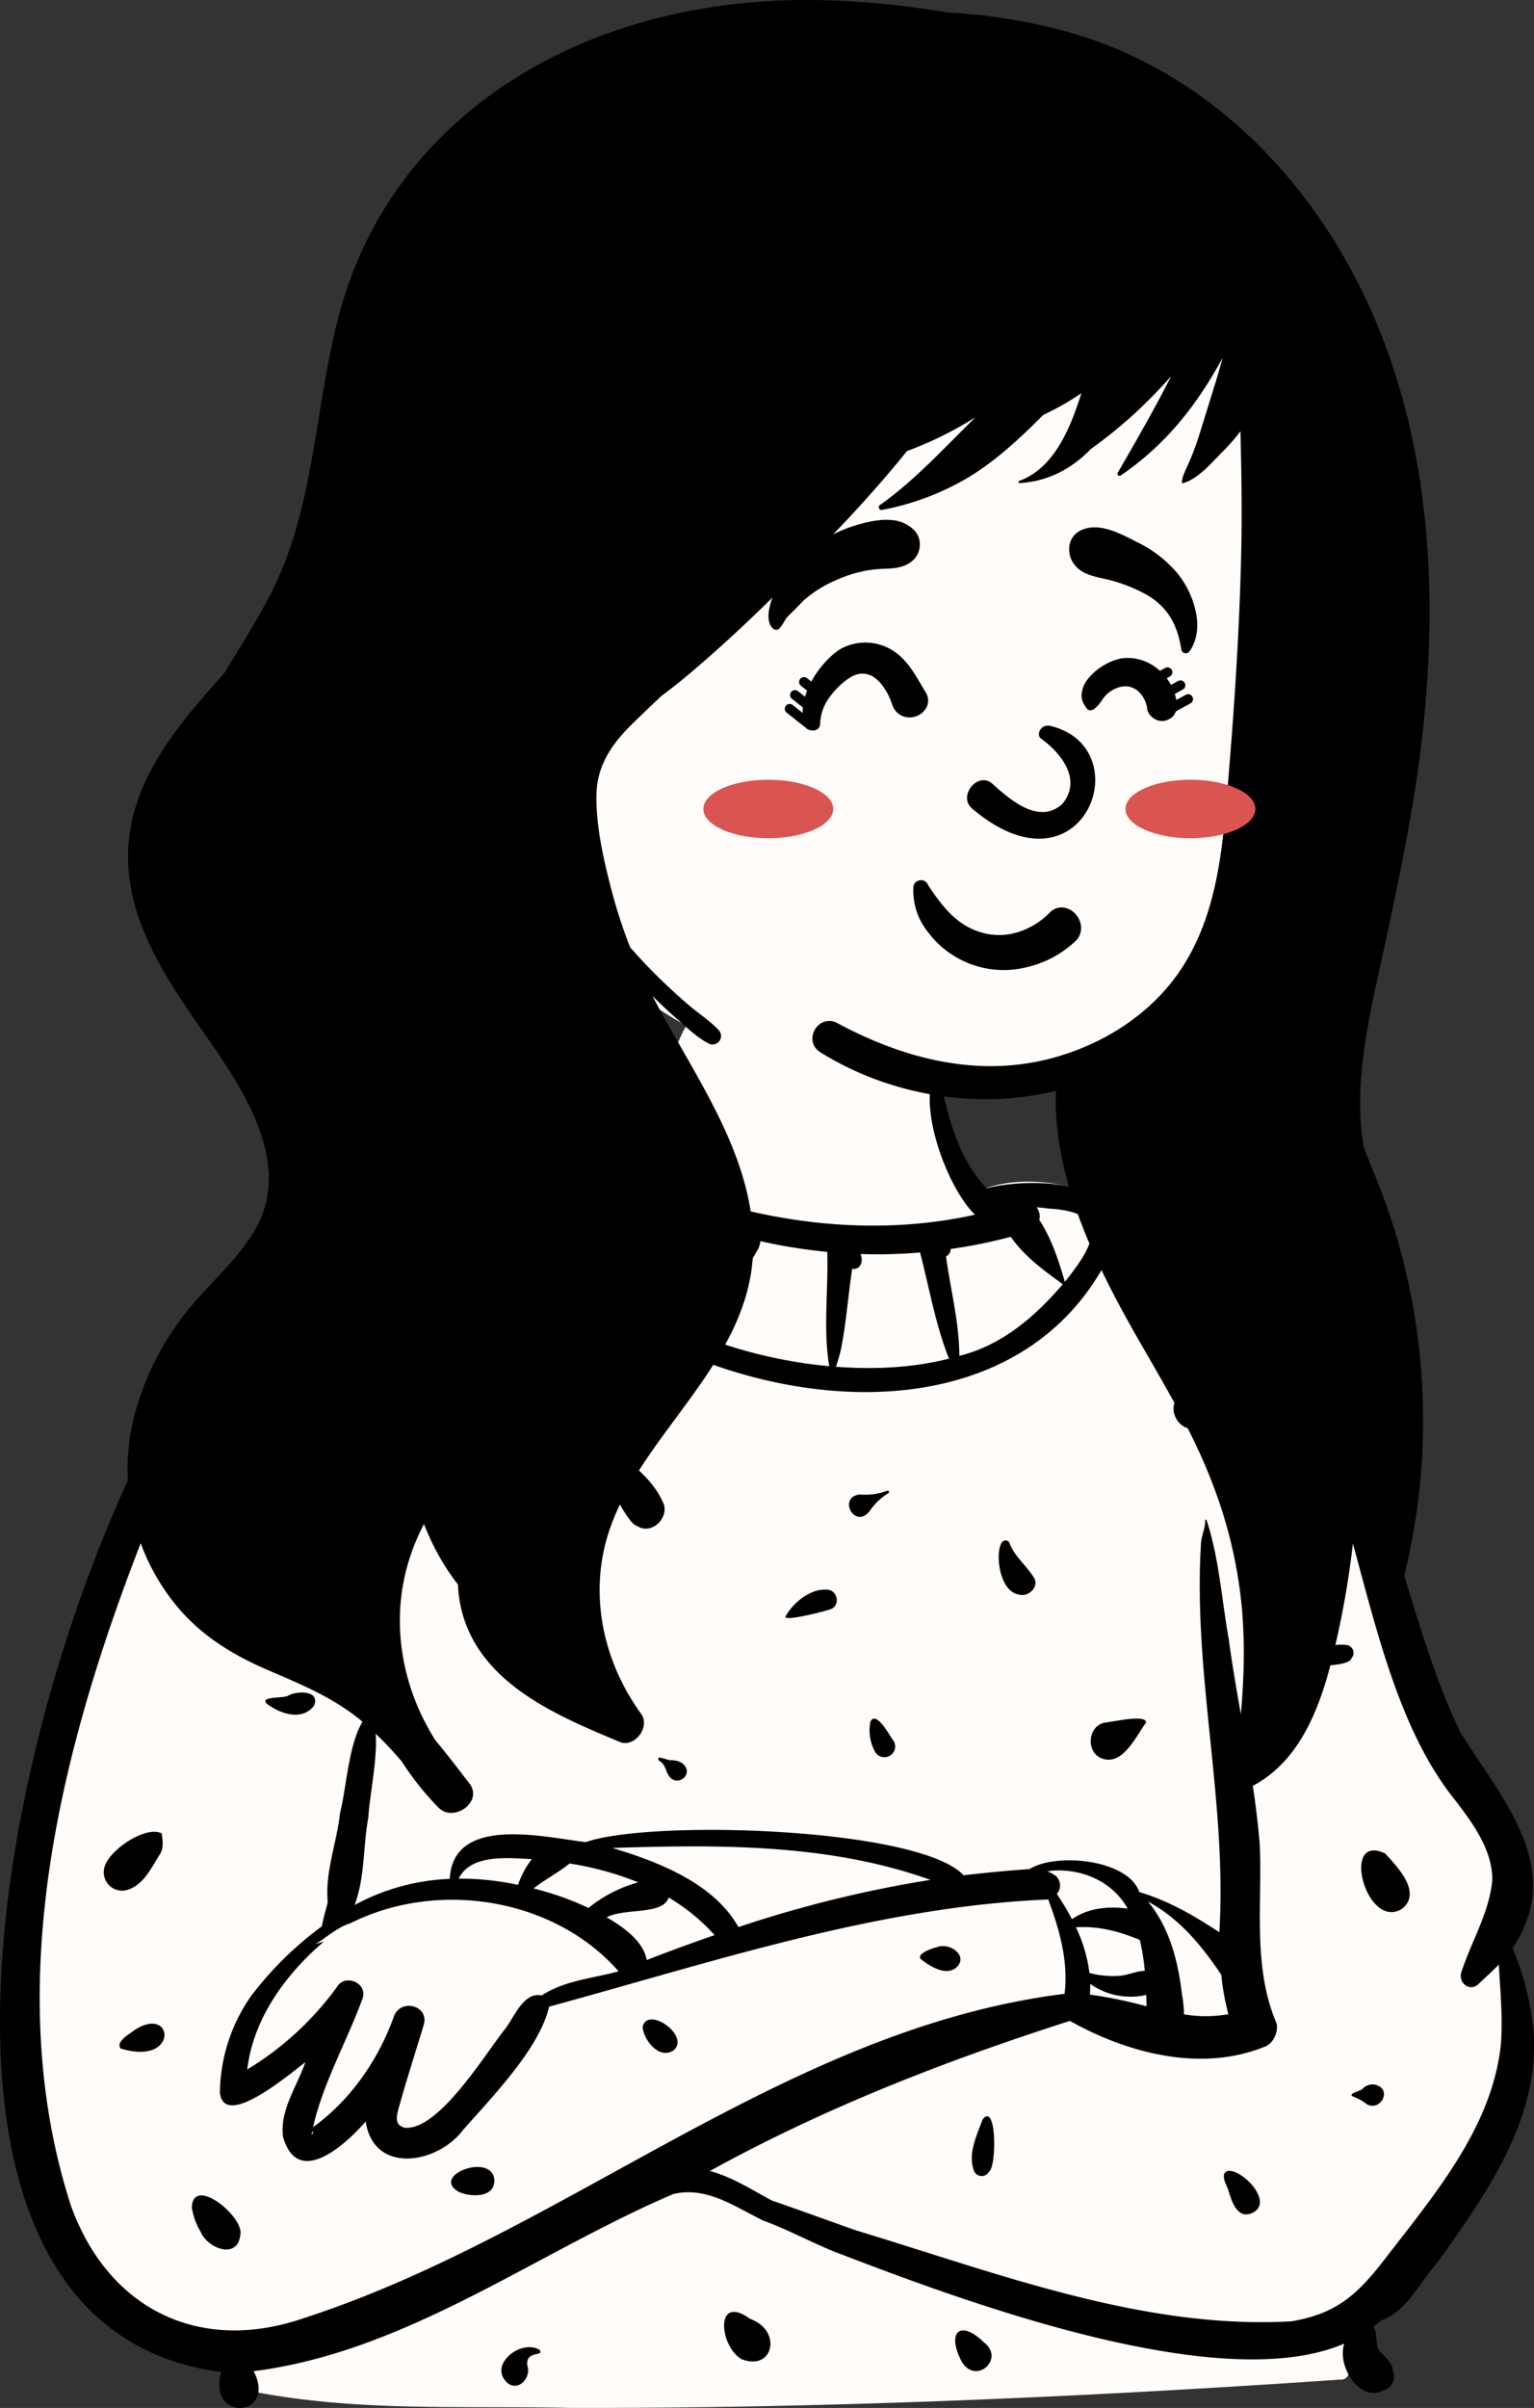 <svg xmlns="http://www.w3.org/2000/svg" width="472.442" height="741.159" viewBox="0 0 472.442 741.159">
  <rect x="0" y="0" width="472.442" height="741.159" fill="#333333" stroke="none"/>
  <g id="sweater" transform="translate(-371.378 -200)">
    <g id="body_mono_Sweater" data-name="body/mono/Sweater" transform="translate(371.378 508.525)">
      <path id="_-Background" data-name="🎨-Background" d="M208.876,412.608c-34.618-.745-66.131,1.346-99.466-5.415l-.043-1.123c-7.15-.206-4.783-6.888-3.346-11.561C-28.511,388.524,59.239,60.614,152.469,38.567a93.01,93.01,0,0,1,14.559-1.24c6.49-1.982,12.887-2.334,19.671-4.141.651-2.376.758-3.749,3.636-3.046,10.331-9.866,28.92-18.953,35.192.3,8.255-11.473,12.988-24.888,16.437-38.473l.558.091c1.466-3.612,3.865-8.183,6.784-8.937,4.55-1.506,13.129-1.159,18.076-1.77,10.725-.744,23.183-2.566,33.463-.106,25.69,6.289,14.556,36.615,35.385,56.358,9.559-3.957,24.54-2.872,33.7,1.839,5.9,4.723,2.94,10.047,1.906,15.04,65.777-5.929,83.278,70.362,96.852,120.655,5.446,16.731,10.851,28.074,20.126,40.991,12.049,15.1,18.815,34.875,6.47,50.806,17.624,35.166-1.509,68.219-21.752,94.766-3.964,4.251-10.394,16.08-16.2,16.889-1.577,1.441-4.095,3.214-5.871,4.5L453.6,385.9c.256,2.594.273,5.382,2.047,7.7,1.707,1.663,3.531,3.368,3.582,5.85-2.72,3.156-6.232-.369-8.812-1.937-.989,1.944-.847,6.562-4.017,6.383-78.6,5.391-159.1,8.925-237.521,8.717" transform="translate(-33.549 20)" fill="#fffcf9" fill-rule="evenodd"/>
      <path id="_-Ink" data-name="🖍-Ink" d="M237.88,1c6.25,8.138-3.934,33.021-8.62,41.652,32.043,13.379,67.8,19.212,102.028,11.614-8.89-8.5-18.712-35.677-11.394-45.229l.336,1.719c2.481,12.634,5.516,25.74,14.628,35.4,12.9-3.425,44.276-3.118,39.138,17.235,79.657.187,80.318,96.574,106.876,150.354,12.742,20.541,32.472,41.611,15.952,66.293a86.115,86.115,0,0,1,6.35,24.422c2.595,27.356-14.145,50.771-29.237,72-5.317,5.832-9.765,15.609-17.494,18.1-.794.682-1.62,1.329-2.468,1.944,1.535,2.235.29,5.79,2.087,7.748l.7.68c1.179,1.156,2.8,2.871,3.122,4.406l.153,1.326q.1.779.042-.085l-.021-.182c-.025-.25.012-.23.107.06l.041.131a4.562,4.562,0,0,1-3.226,5.594c-6.935,3.716-14.307-7.16-11.986-14.438-38.452,16.585-118.322-13.41-156.96-28.279-7.384-2.965-14.383-6.815-21.85-9.537l-.556-.271c-8.618-4.243-17.21-10.4-27.317-7.935-42.523,18.211-82.064,48.532-129.2,54.512,7.374,14.083-14.327,15.97-9.98.239-128.28-16.642-48.343-292.339,19.8-345.592C140.625,44.224,155.22,48.962,181.579,43a5.019,5.019,0,0,1,5.181-3.766c9.368-8.909,28.766-17.588,36.77-3.118a89.686,89.686,0,0,0,10.68-24.889C235.158,7.753,235.5,3.787,237.88,1ZM187.663,414.152c-6.84-5.418,3.552-13.96,9.473-10.516,1.829,2.238-4.49.005-3.7,4.962C194.587,411.891,191.15,416.275,187.663,414.152Zm139.6-6.726c-4.867-9.161-.594-13.243,6.716-6.11C340.653,406.351,331.7,414.531,327.263,407.426Zm-67.784-.856c-6.863-3.687-8.57-20.508,2.57-12.422C271.961,397.673,269.238,410.281,259.479,406.57ZM182.515,47.86c-13.722,3.793-29.032,2.159-41.618,10.016-30.788,19.38-48.494,52.789-61.813,85.6l-.4.995c-27.027,66.541-48.658,143.9-25.916,214.6,11.487,32.165,39.761,45.957,71.943,34.784,80.767-26.163,148.263-89.059,234.156-99.772,1.211-9.943-1.537-19.743-5.046-29.039-52.694,2.194-103.212,19.254-153.707,32.986-2.94,12.881-17.634,27.883-26.437,37.876-7.953,10.646-27.626,13.851-30.046-2.516l-.387.438c-6.489,7.277-20.724,19.886-25.094,4.18-.984-8.238,4.295-15.364,6.891-22.858l-.274.2c-4.8,3.586-24.655,20.511-26.037,9.241a52.818,52.818,0,0,1,9.549-29.769,107.018,107.018,0,0,1,21.857-21.531c.433-2.519,1.219-4.955,1.809-7.446-.9-9.369,2.794-18.164,3.763-27.338,2.234-8.607,2.721-24.722,8.953-30.777,4.784,5.1.044,24.528-.2,31.962-1.708,9.036-.969,18.269-4.244,27.056a66.761,66.761,0,0,1,29.3-8.046c1.024-19.728,28.953-12.839,41.889-11.308,19.744-7.021,102.643-4.561,116.349,10.2,6.842-.794,13.383-1.42,20.328-1.9,8.077-5.138,30.36-3.035,33.795,7.069,8.982,2.659,16.785,7.194,24.661,12.374,2.438-40.2-8.227-79.8-5.63-120.057.234-2.339,1.316-4.367,1.271-6.746-.005-.282.406-.271.431,0,3.88,11.754,4.618,24.3,6.8,36.49,2.873,21.26,7.919,42.274,9.593,63.668.729,17.979-2.192,37.208,4.979,54.252,1.022,2.426-.664,6.378-3.017,7.415-19.653,8.254-42.517,2.321-60.464-7.741-38.241,12.242-75.651,26.783-110.88,46.2,6.78,1.785,12.877,5.754,19.015,9.05,8.738,3.024,17.416,6.217,26.145,9.268,43.2,13.061,88.409,30.595,134.051,27.936,14.032-2.4,20.343-8.406,28.673-19.145l1.375-1.783c14.882-19.25,31.891-39.635,34.385-64.606.568-8.1-.2-16.168-.671-24.243-2.005,2.052-4.157,3.969-6.239,5.953-2.89,2.753-6.584-.718-5.166-3.985,3.066-9.284,8.47-18.043,9.4-27.869.158-9.242-5.9-17.464-11.252-24.489-41.646-51.253-23.48-158.874-105.965-169.324-35.2,74.014-155.21,43.246-189.821-15.7l-1.038-1.821ZM90.075,359.835c.347-10.089,16.406,3.047,14.923,8.553-.9,7.61-10.129,4.055-12.218-1.083A20.528,20.528,0,0,1,90.075,359.835Zm317.962-10.382c2.315-4.223,16.1,7.92,8.957,11.908-4.84,2.552-6.692-3.427-7.743-7.016C408.677,352.843,407.59,351.11,408.037,349.453ZM172.2,354.992c-8.685-5.153,10.326-12.092,11.04-3.688C183.517,357.01,175.817,356.706,172.2,354.992Zm161.4-22.2c4.362-5.817,4.465,14.786,1.879,16.185a2.543,2.543,0,0,1-4.583-.6C329.064,343.131,331.823,337.733,333.6,332.8Zm-206.4,3.626-.094.349c-.484,1.891.655-.6.215-.235C127.284,336.495,127.242,336.459,127.2,336.422Zm94.3-49.274c-19.871-22.627-55.715-28.242-82.5-14.819-3.946,1.156-7.408,4.395-10.96,6.513.892-.323,1.8-.6,2.708-.827-11.766,10.015-21.782,23.731-23.59,39.348a94.6,94.6,0,0,0,27.583-25.336c2.444-4.264,9.464-1.335,7.969,3.359-4.823,13.257-12.2,26.051-15.293,39.751,11.56-8.368,20.091-20.683,24.888-34.056,2.017-5.736,10.993-3.4,9.2,2.537-2.368,7.861-4.9,15.7-7.143,23.594l-.606,2.156c-.753,2.719-1.2,5.208,2.034,5.955C166.2,336,180.151,313,186.353,305.161c3.043-3.707,5.735-11.749,11.481-10.577C204.987,289.907,213.612,289.359,221.5,287.149Zm229.114,36.186a4.311,4.311,0,0,1,4.219-1.218l.153.055c4.764,1.666,1.071,8.185-3.014,5.892a16.667,16.667,0,0,0-4.551-2.485C446.426,324.556,450.019,324.094,450.611,323.335Zm-221.7-19.028c1.4-6.573,14.388,2.365,9.767,6.994C234.288,314.654,229.281,308.511,228.907,304.306Zm-156.439.917c12.191-7.936,13.66,11.282-4.366,5.668C66.619,308.648,70.978,306.449,72.468,305.223Zm312.056-39.555c6.662,7.971,9.292,18.387,10.472,28.5a35.457,35.457,0,0,1,.643,6.238,40.226,40.226,0,0,0,13.682-.053,72.272,72.272,0,0,1-2.19-12.123C401.123,279.273,394.215,270.861,384.524,265.668Zm-17.773,25.353q.03,1.645-.1,3.3a140.306,140.306,0,0,1,17.46,3.608l-.037-1.751c-.013-.588-.027-1.177-.047-1.758A21.55,21.55,0,0,1,366.752,291.021Zm15.3-13.523c-6.581-2.664-12.612-4.329-19.689-3.885a45.8,45.8,0,0,1,4.158,14.059,28.565,28.565,0,0,0,8.93.9c2.823-.145,5.429-1.5,8.114-1.563A68.206,68.206,0,0,0,382.056,277.5Zm-62.6,2.248c4.163-1.665,10.294,2.923,5.727,6.519-3.325,2.258-7.873-.77-10.571-2.833C313.126,281.723,318.157,280.056,319.457,279.746Zm-82.519-15.3c-1.8,5.546-13.669,3.111-19.1,6.1l.481.277c5.223,3.043,10.895,7.368,11.866,12.865q10.373-4.05,20.9-7.671A60.167,60.167,0,0,0,236.938,264.447Zm80.591-5.437c-31.212-11.191-65.23-10.863-97.972-9.821l.861.259c14.116,4.283,30.643,10.937,38,24.1A369.8,369.8,0,0,1,317.53,259.009Zm60.767,8.835c-4.8-8.5-14.152-12.307-23.3-11.668l-1.441.236h0a8.852,8.852,0,0,1,2.774,1.544,3.937,3.937,0,0,1,.149,5.378,79.557,79.557,0,0,1,4.664,7.79C366.185,267.607,372.233,267.1,378.3,267.845Zm84.324.186c-10.926,6.412-18.834-23.612-5.064-17.162l.981,1.052C462.527,256.227,468.694,263.5,462.621,268.031Zm-256.2-14.058c-3.49,2.832-7.553,4.886-11.087,7.689a92.032,92.032,0,0,1,16.924,5.993,41.574,41.574,0,0,1,15.3-7.873A95.166,95.166,0,0,0,206.422,253.973Zm-143.071.633.051-.136c1.692-4.75,11.9-11.8,16.972-9.951a.462.462,0,0,1,.458.458l.083.588c.286,2.089.433,4.133-.946,6-2.468,3.978-4.825,8.934-9.572,10.485a5.657,5.657,0,0,1-7.047-7.44Zm131.436-1.981-1.559-.083c-7.161-.4-17.473-1.051-20.97,6.092a85.217,85.217,0,0,1,18.275,1.917A27.788,27.788,0,0,1,194.787,252.625ZM233.9,222.278c-1.09-2.08,2.952.2,3.892-.12,1.745.107,3.32.465,4.307,2.034,1.581,2.516-1.491,5.214-3.911,3.911C235.855,226.814,236.416,223.448,233.9,222.278Zm137.2-11.64.149-.015c2.414-.269,12.754-2.622,12.727-.065l-.2.278c-3.252,4.634-7.492,13.757-14.108,10.5C365.419,218.921,366.272,211.687,371.1,210.639Zm-72.021-.378c1.909-3.518,6,4.651,7.216,6.1a3.319,3.319,0,0,1-5.727,3.348A13.834,13.834,0,0,1,299.079,210.261Zm-179.118-8.073c2.743-1.389,9.679-1.514,7.78,3.174-3.7,4.906-10.486,2.531-14.63-.611C110.992,202.314,118.644,203.305,119.961,202.188Zm66.671-18.2c-.248-3.513,3.67-4.769,6.312-3.622,4.714,2.048,8.368,9.583,6.876,14.456-1.2,4.834-8.517,5.9-10.842,1.417C187.641,192.1,187.461,188.141,186.632,183.988Zm242.829,6.558c5.415-1.146,11.093-4.775,16.654-3.753a2.462,2.462,0,0,1,1.07,4.055C446.453,194.15,426.414,193.415,429.46,190.546Zm-156.548-12.6c2.3-4.181,7.6-8.617,12.682-8.254,3.117-.1,4.335,4.379,1.589,5.867l-.091.039C285.368,176.281,272.294,179.636,272.912,177.942Zm71.964-6.739c-7.8-1.118-7.752-19.875-3.108-16.212,1.583,4.6,5.6,7.341,7.9,11.419C350.831,169.207,347.475,171.994,344.877,171.2Zm-236.771-4.151c3.314.507,20.521-9.958,17.368-1.582-2.052,2.348-4.649,2.4-7.561,2.621l-.079-.008C116.34,167.986,105.486,169.275,108.105,167.051Zm119.011-17.034c-3.443-.4-15.967-26.565-9.841-24.917l.935.612c6.787,4.481,14.27,10.207,17.3,17.854C236.7,148.125,231.377,152.935,227.116,150.017Zm77.033-10.764c.5-.225.934.48.435.745a18.179,18.179,0,0,0-5.774,5.537c-4.577,5.724-9.992-4.392-2.957-5.153A18.66,18.66,0,0,0,304.149,139.254ZM158.076,107.581c6.351-1.636,9.422,6.739,4.3,10.2-2.561,2.2-26.624,9.071-28.065,6.312C137.33,119.186,152.413,109.3,158.076,107.581Zm238.572,1.173c17.583-1.439,18.055-4.657,5.636,9.682C394.953,124.87,387.523,111.687,396.648,108.753ZM314.35,65.9a156.813,156.813,0,0,1-18.335.475c.942,2.017.125,4.952-2.55,4.545-1.259,8.166-1.831,16.463-3.419,24.574-.417,1.9-1.008,3.738-1.573,5.588,11.642.859,23.457.377,34.8-2.5C319.061,88.014,317.232,76.837,314.35,65.9Zm-49.183-3.482a5.745,5.745,0,0,1-.7,2.411c-5.266,9.123-9.89,18.642-15.456,27.572a145.448,145.448,0,0,0,37.375,8.5c-1.925-11.618-.217-23.466-.615-35.181A166.038,166.038,0,0,1,265.166,62.413Zm77.144-1.347a154.034,154.034,0,0,1-18.542,3.75,2.389,2.389,0,0,1-1.414,2.266c1.369,10.2,4.067,20.233,4.106,30.629,13.022-3.191,23.317-12.053,31.858-22.047l-1.941-1.415C351.186,70.45,345.948,66.4,342.311,61.067ZM222.279,38.013c-7.554-4.635-18.011-2.661-24.129,3.376-2.711,2.418-5.064,5.686-8.151,7.585a4.238,4.238,0,0,1-1.176.5c2.126,4.021,5.376,7.875,8.123,11.191,14.731,12.862,31.313,23.664,49.539,30.771.746-10.934,4.53-21.553,8.854-31.6q-6.046-1.822-11.908-4.2c-.5,2.629-2.962,4.66-4.52,6.7-3.537,4.142-5.894,9.206-9.262,13.42-3.751,3.931-10.125-1.083-7.429-5.732a61.221,61.221,0,0,1,16.481-16.4,95.067,95.067,0,0,1-12.365-6.739c-.168.175-.341.342-.517.5-.265-1.637-2.518-1.206-3.716-.938-.854-.723-2.012.188-2.963.424a4.036,4.036,0,0,1-.339-.8c-4.883,4.823-8.555,12.461-14.855,15.341-2.6.716-5.6-1.861-4.615-4.615C201,52.57,214.517,43.6,218.983,41.224c-.977-1.422-.2-2.124,1.389-1.913a.784.784,0,0,1,1.123-.157C221.77,38.783,222.028,38.4,222.279,38.013ZM124.344,80.495c3.062.015,6.677-1.261,9.426.507,4.042,4.627-5.976,6.217-9.9.644A.682.682,0,0,1,124.344,80.495Zm225.892-28.5a4.507,4.507,0,0,1,.852,3.888c3.831,5.849,5.935,12.471,7.861,19.049l.539-.669c8.728-10.908,13.677-20.8-5.5-21.875Q352.113,52.119,350.236,51.991ZM167.451,67.339c-15.845-11.573,18.25-5.25,8.427,1.824C172.855,70.261,169.958,69.039,167.451,67.339Z" transform="translate(-31 11.079)" fill-rule="evenodd"/>
    </g>
    <g id="head">
      <g id="head_mono_Long-Bangs" data-name="head/mono/Long-Bangs" transform="translate(410.7 200)">
        <path id="_-Background-2" data-name="🎨-Background" d="M316.377,188.3c-7.62-27.508-36.748-39.512-62.981-41.417C182.369,139.5,110.073,179.092,78.585,243.3c-25.206,48.752-25.995,99.965,28.186,127.8,2.959,1.631,6.049,3.375,9.2,4.958a69.663,69.663,0,0,0,8.647,7.055c29.5,19.4,65.715,27.792,100.808,25.972,51.813-1.045,70.31-36.2,81.629-81.29C319,282.9,325.673,234.2,316.377,188.3Z" transform="translate(38.607 -72.764)" fill="#fffcf9" fill-rule="evenodd"/>
        <path id="_-Ink-2" data-name="🖍-Ink" d="M314.994,421.821c-2.419-7.316-5.452-14.41-8.285-21.579a78.812,78.812,0,0,1-1.1-10.808c-.393-12.975,2.034-26.061,4.756-38.7,5.533-25.677,11.4-51.087,14.344-77.238,5.26-46.775,2.13-95.413-19.145-138.112C287.128,98.4,255.888,68.152,215.534,56.819a173.2,173.2,0,0,0-36.569-5.939q-2.3-.365-4.58-.711c-17.195-2.592-34.6-3.884-51.981-2.766C93.584,49.258,65.032,57.541,41.029,73.922,16.862,90.416-.309,113.544-8.3,141.753c-8.312,29.346-7.607,61.128-21.96,88.641-4.24,8.128-9.19,15.856-13.91,23.712-12.525,13.975-26.123,29.51-29.1,48.725-3.677,23.747,9.987,43.816,22.918,62.347,11.688,16.733,27.548,39.843,15.52,60.445-5.674,9.72-14.765,16.992-21.593,25.854a86.034,86.034,0,0,0-15.461,31.055A66,66,0,0,0-57.975,542.4c7.472,8.625,17.066,14.329,27.452,18.775,10.63,4.542,21.016,8.855,29.8,16.585a113.38,113.38,0,0,1,11.17,11.451,87.445,87.445,0,0,0,11.266,14.137c4.683,4.771,13.856-1.761,9.558-7.375l-.947-1.235c-3.144-4.1-6.3-8.2-9.609-12.162-9.861-15.624-13.656-34.754-8.751-53a65.569,65.569,0,0,1,5.29-13.486c.473,1.235.991,2.456,1.538,3.662a72.1,72.1,0,0,0,8.921,14.95,39.576,39.576,0,0,0,1.583,9.617c5.859,19.537,25.447,29.176,43.113,36.677,1.731.74,3.44,1.45,5.119,2.153,4.616,1.93,9.5-4.646,6.621-8.611-.755-1.042-1.487-2.108-2.182-3.188-8.285-12.827-12.228-28.17-9.994-43.453,2.352-16.164,11.88-29.538,21.342-42.373,9.291-12.62,19.271-25.5,23.428-40.894,4.6-17.007.414-33.962-6.687-49.615-6.5-14.324-15.164-27.526-22.428-41.456q3.731,3.721,7.7,7.193c2.973,2.6,6.028,5.581,9.551,7.415a2.613,2.613,0,0,0,3.152-4.085c-2.712-2.884-6.182-5.112-9.194-7.685-2.891-2.47-5.7-5.039-8.436-7.678-3.371-3.248-6.578-6.65-9.67-10.154a160.579,160.579,0,0,1-6.173-19.346c-2.256-8.892-4.342-18.353-4.18-27.571.163-9.454,5.075-16.075,11.614-22.422,2.77-2.687,5.566-5.343,8.357-8,5.945-4.364,11.552-9.239,17-14.1,9.706-8.663,19.093-17.821,28.058-27.246q3.607-3.793,7.145-7.671,12.345-12.668,23.477-26.385a110.894,110.894,0,0,0,21.046-10.394c-2.885,2.922-5.8,5.807-8.7,8.714-6.458,6.48-13.167,12.99-20.654,18.271a.839.839,0,0,0,.644,1.525,81.551,81.551,0,0,0,26.741-10.112c8.455-5.134,15.9-12.11,22.858-19.108a85.966,85.966,0,0,0,11.2-6.31c.185-.118.37-.244.555-.363-3.418,10.831-8.432,23.1-19.123,26.957-.348.126-.326.7.089.681,9.006-.528,16.243-4.58,21.957-10.485a146.158,146.158,0,0,0,13.165-10.626A157.163,157.163,0,0,0,247.351,162.8c-5.1,10.1-10.806,19.97-16.437,29.731-.3.518.325,1.221.858.858,11.888-8.048,20.905-18.435,28.281-30.715,1.089-1.808,2.128-3.646,3.142-5.5q-1.147,4.346-2.494,8.641c-1.619,5.185-3.214,10.382-4.836,15.564a81.566,81.566,0,0,1-3.11,8.208c-.837,1.92-1.934,3.837-2.1,5.943a.21.21,0,0,0,.263.2c4.74-1.185,9.154-6.591,12.532-9.94a55.376,55.376,0,0,0,5.264-6.07c.3,12.433.508,24.868.235,37.338-.51,22.9-1.989,45.8-3.884,68.626-1.672,20.181-2.907,41.36-14.166,58.9-8.714,13.574-22.844,22.969-38.193,27.519q-2.031.61-4.083,1.095c-22.222,5.274-44.356-.7-64-11.266-5.9-3.174-10.948,5.436-5.252,8.98,21.32,13.272,48.343,17.792,72.474,11.844-.761,28.5,13.286,55.541,27.26,79.716,7.819,13.53,15.646,26.971,21.172,41.641a142.2,142.2,0,0,1,8.95,38.674c1.272,15.668.022,31.425-2.168,46.96-.118.843-.237,1.694-.362,2.537-.488,3.337,2.508,6.133,5.755,4.424,14.359-7.545,20.55-23.628,24.316-38.5A278.546,278.546,0,0,0,304,515.785a129.625,129.625,0,0,1,4.764,16.555c.171.807.333,1.613.5,2.42.932,4.712,8.063,4.379,9.2,0,.207-.792.407-1.583.592-2.382a199.157,199.157,0,0,0,4.357-72.9,200.544,200.544,0,0,0-8.418-37.653" transform="translate(74 -47)" fill-rule="evenodd"/>
      </g>
      <g id="face_Calm" data-name="face/Calm" transform="matrix(0.998, 0.07, -0.07, 0.998, 610.431, 355.401)">
        <path id="_-Ink-3" data-name="🖍-Ink" d="M140.4,191.7a29.125,29.125,0,0,1-30.708-8.93,20.2,20.2,0,0,1-5.332-13.406,2.191,2.191,0,0,1,.523-1.4,2.445,2.445,0,0,1,1.3-.782,2.387,2.387,0,0,1,1.524.133,2.018,2.018,0,0,1,1,.988c.568.747,1.135,1.483,1.7,2.2,4.572,5.646,9,9.865,15.875,11.379a19.337,19.337,0,0,0,10.874-.8,23.285,23.285,0,0,0,9.559-6.717,5.109,5.109,0,0,1,3.907-1.93,5.992,5.992,0,0,1,4.188,1.84,6.472,6.472,0,0,1,1.941,4.23,5.631,5.631,0,0,1-1.607,4.155A32.688,32.688,0,0,1,140.4,191.7Zm-.168-70.712c5.575,3.388,14.068,11.289,8.071,19.689-7.058,7.406-17.221-1.086-22.23-4.927-4.644-2.976-9.861,4.679-5.553,8.155,36.189,26.792,50.875-22.032,22.531-26.9C139.929,116.464,138.77,119.936,140.23,120.985ZM88.086,106.075a6.22,6.22,0,0,0-6.235-.476c-1.825.83-5.027,3.6-7.255,7.234a14.353,14.353,0,0,0-2.38,8.449,1.912,1.912,0,0,1-.62,1.612,2.414,2.414,0,0,1-1.346.6,3.5,3.5,0,0,1-1.418-.127,2.111,2.111,0,0,1-1.4-1.208c-1.56-4.143-.888-8.766.86-12.937,2.359-5.629,6.644-10.343,9.451-11.863a15.8,15.8,0,0,1,15.282-.072c4.095,2.257,6.655,5.9,9.2,9.612.542.79,1.078,1.573,1.634,2.343a4.728,4.728,0,0,1,.793,4.384,5.663,5.663,0,0,1-3.218,3.321,5.8,5.8,0,0,1-4.485.067,5.707,5.707,0,0,1-3.05-3.221c-1.194-2.869-3.183-6.032-5.814-7.715Zm90.993,6.381a4.229,4.229,0,0,1-3.548.424,5.044,5.044,0,0,1-2.079-1.242,4.145,4.145,0,0,1-1.156-2.091,8.564,8.564,0,0,0-3.005-5,6.034,6.034,0,0,0-4.8-1.262,9.2,9.2,0,0,0-5.162,3.1,11.627,11.627,0,0,0-1.116,1.634,11.551,11.551,0,0,1-2.144,2.813,2.088,2.088,0,0,1-1.327.5,1.994,1.994,0,0,1-.591-.092c-1.969-1.976-2.348-3.476-2.285-4.964a9.063,9.063,0,0,1,1.675-4.611,18.255,18.255,0,0,1,9.743-6.932,14.509,14.509,0,0,1,11.409,2.46A16.171,16.171,0,0,1,181.3,107.3a5.4,5.4,0,0,1-.27,2.987A4.167,4.167,0,0,1,179.078,112.456ZM97.105,69.227c-2.454,2.391-5.359,2.762-8.3,3.091a39.1,39.1,0,0,0-4.22.623A39.706,39.706,0,0,0,74.4,76.663a37.752,37.752,0,0,0-9.552,6.769c-.62.663-1.2,1.36-1.789,2.057-.533.636-1.047,1.249-1.589,1.839-.622.678-1.212,1.389-1.8,2.1a9.047,9.047,0,0,0-.508.9c-.11.23-.238.488-.384.764-.2.379-.435.794-.681,1.169-.409.687-.628.876-.818.96a1.682,1.682,0,0,1-.9.172,1.509,1.509,0,0,1-.779-.379C54.336,91.947,53.965,90.2,54,88.345A20.116,20.116,0,0,1,56.056,80.5a42.368,42.368,0,0,1,9.022-12.4,43.9,43.9,0,0,1,14.187-8.641C82.571,58.228,86.4,57.1,90,57.242a10.622,10.622,0,0,1,7.113,2.8,6.2,6.2,0,0,1,1.858,4.542A6.487,6.487,0,0,1,97.105,69.227Zm86.964,21.9a1.343,1.343,0,0,1-.613.537,1.408,1.408,0,0,1-.8.1,1.429,1.429,0,0,1-.727-.353,1.363,1.363,0,0,1-.408-.7c-1.629-7.157-4.794-12.482-11.547-15.916a48.751,48.751,0,0,0-10.758-3.618c-1.051-.249-2.161-.41-3.28-.573-3.5-.512-7.035-1.1-9.32-3.931a7.551,7.551,0,0,1-1.628-5.885,6.258,6.258,0,0,1,3.4-4.635c4.97-2.57,11.146-.048,16.165,2.1.372.159.737.316,1.095.467a37.594,37.594,0,0,1,13.064,8.717,28.315,28.315,0,0,1,6.714,12.407C186.331,83.761,186.118,87.768,184.07,91.126Z" transform="translate(-54 -55.059)" fill-rule="evenodd"/>
      </g>
      <ellipse id="Ellipse_1" data-name="Ellipse 1" cx="20" cy="9" rx="20" ry="9" transform="translate(588 440)" fill="#da5552"/>
      <ellipse id="Ellipse_2" data-name="Ellipse 2" cx="20" cy="9" rx="20" ry="9" transform="translate(718 440)" fill="#da5552"/>
      <path id="Path_1" data-name="Path 1" d="M515.845,474.746l7.236-5.206" transform="translate(275.34 -114.618) rotate(7)" fill="none" stroke="#000" stroke-linecap="round" stroke-width="3"/>
      <path id="Path_4" data-name="Path 4" d="M.192.267,5.064,5.183" transform="translate(620.229 422.696) rotate(173)" fill="none" stroke="#000" stroke-linecap="round" stroke-width="3"/>
      <path id="Path_2" data-name="Path 2" d="M515.845,473.843l5.981-4.3" transform="translate(274.23 -118.721) rotate(7)" fill="none" stroke="#000" stroke-linecap="round" stroke-width="3"/>
      <path id="Path_5" data-name="Path 5" d="M.159.22,4.186,4.284" transform="translate(620.886 417.654) rotate(173)" fill="none" stroke="#000" stroke-linecap="round" stroke-width="3"/>
      <path id="Path_3" data-name="Path 3" d="M515.845,473.843l5.981-4.3" transform="translate(270.23 -122.721) rotate(7)" fill="none" stroke="#000" stroke-linecap="round" stroke-width="3"/>
      <path id="Path_6" data-name="Path 6" d="M.159.22,4.186,4.284" transform="translate(623.667 413.655) rotate(173)" fill="none" stroke="#000" stroke-linecap="round" stroke-width="3"/>
    </g>
  </g>
</svg>
